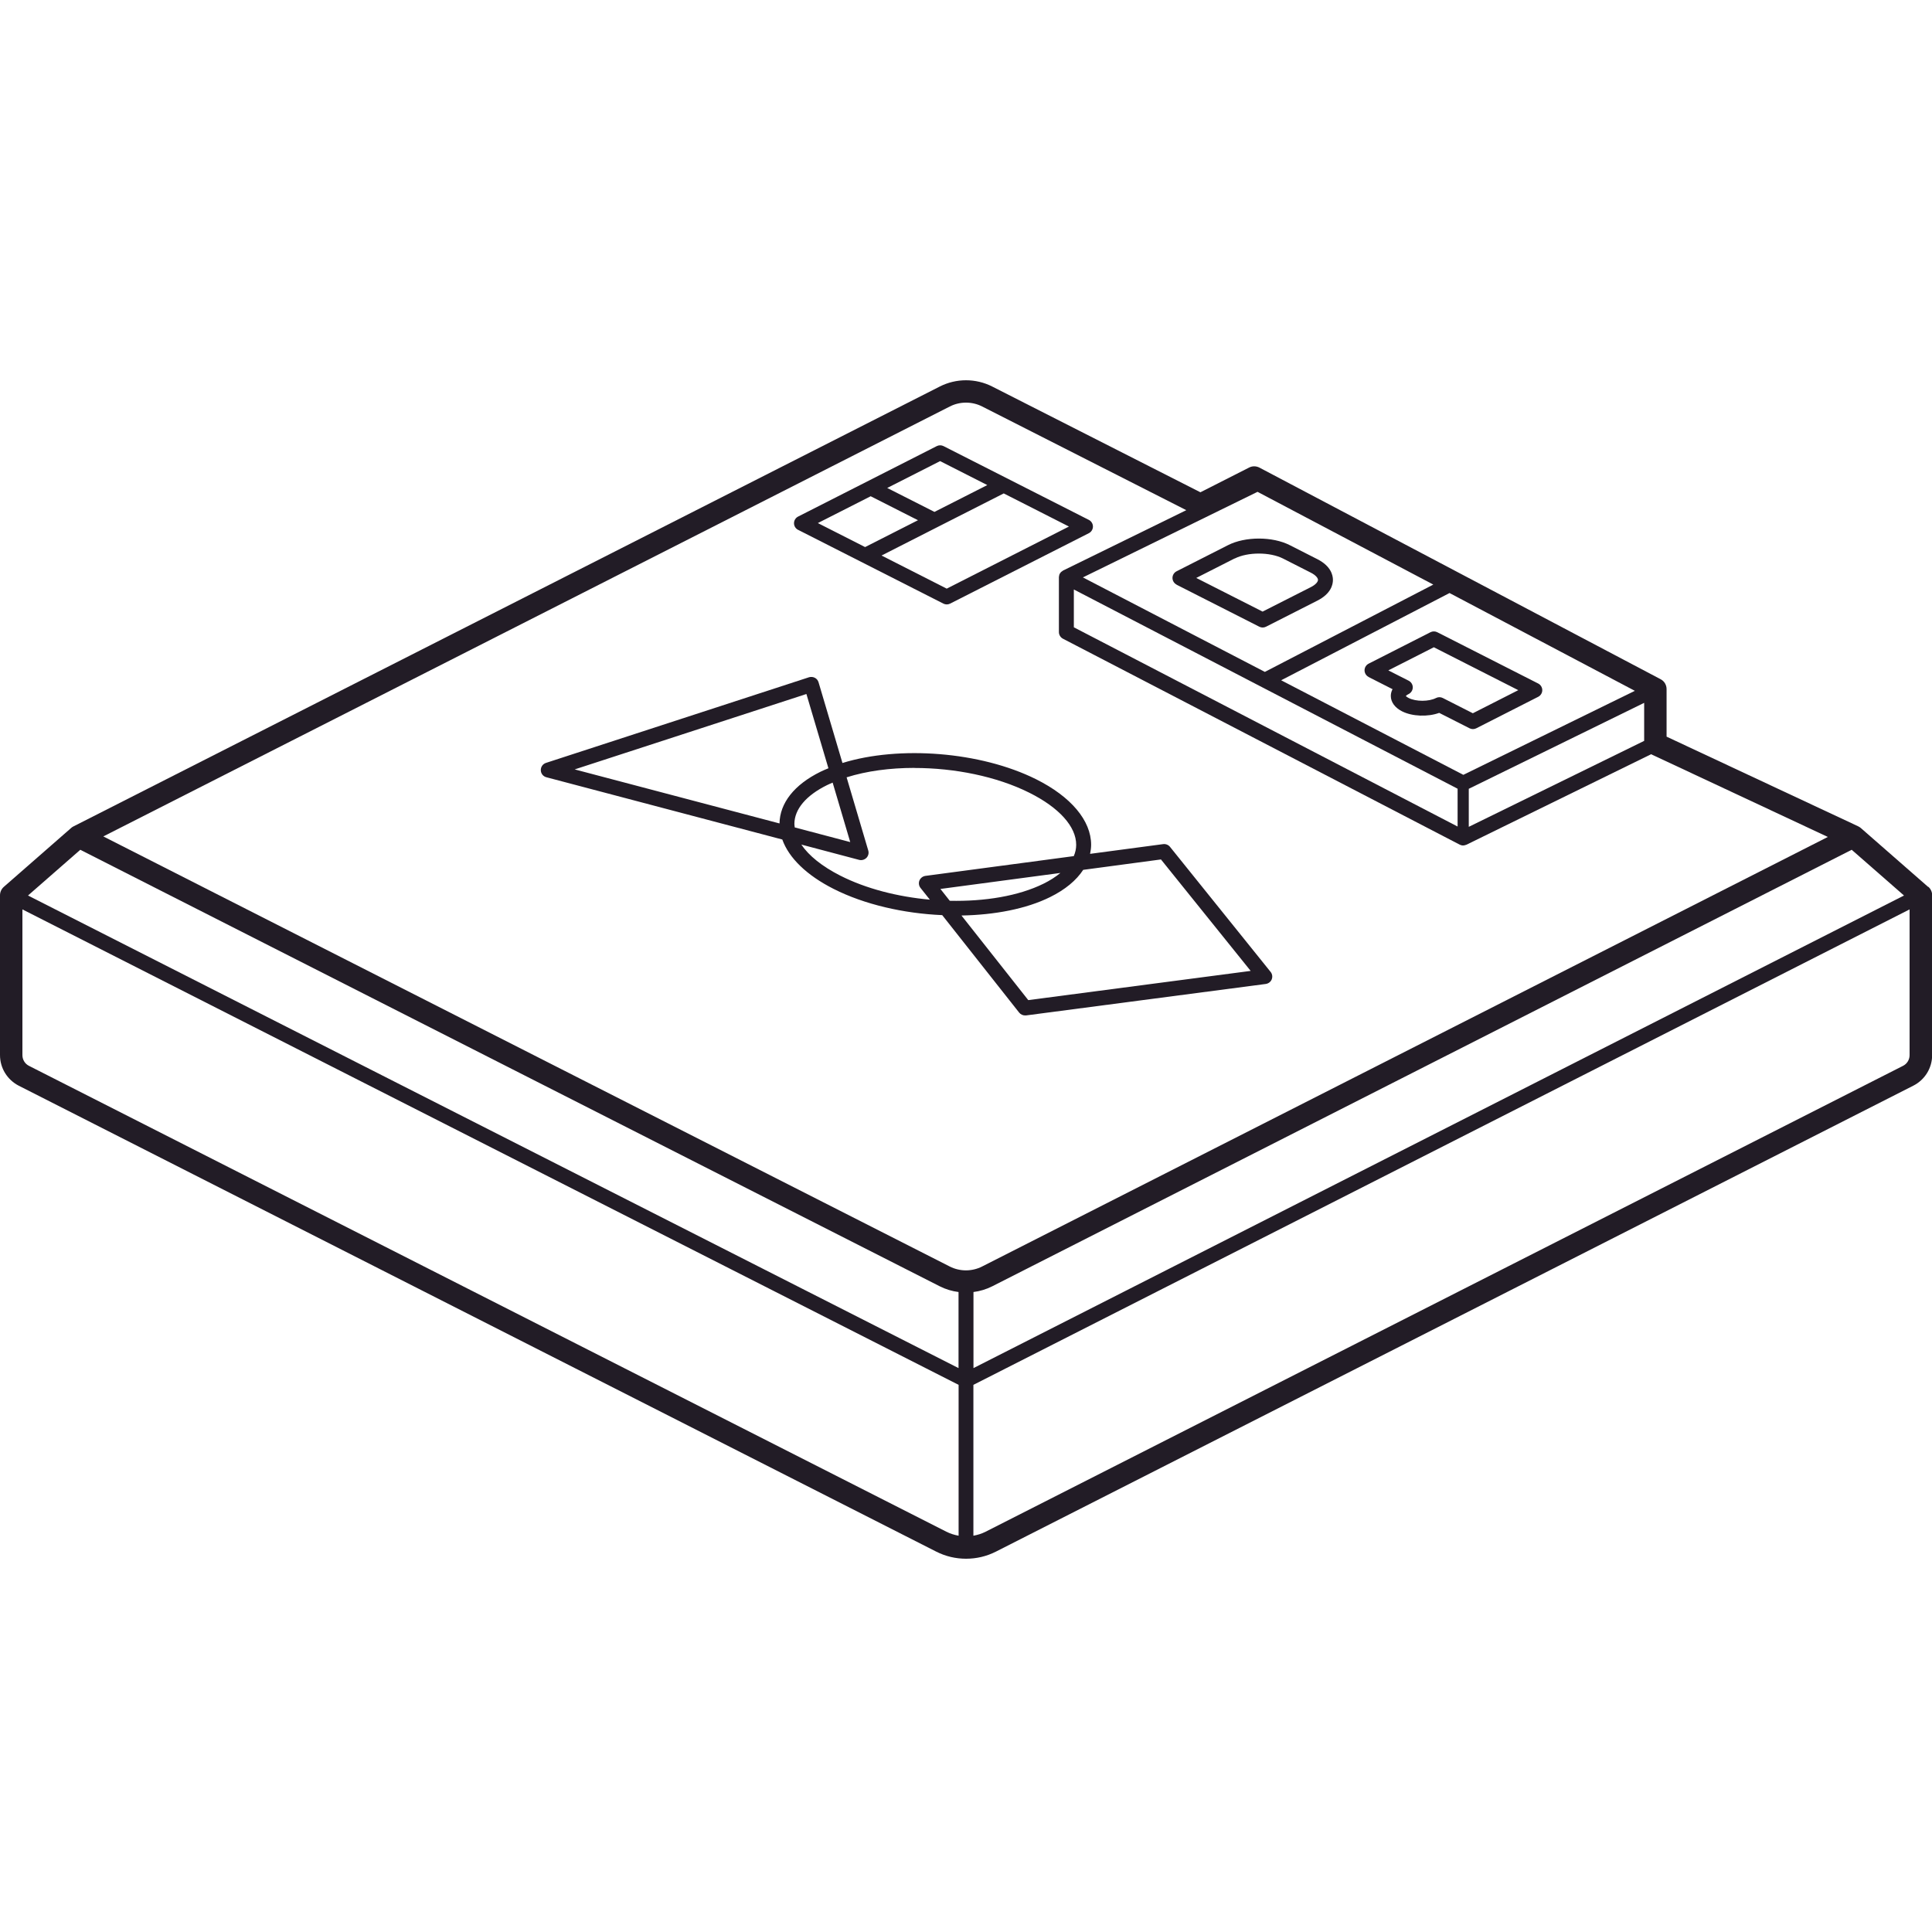 <?xml version="1.0" encoding="UTF-8"?>
<svg id="T2_Icons" data-name="T2 Icons" xmlns="http://www.w3.org/2000/svg" viewBox="0 0 256 256">
  <defs>
    <style>
      .cls-1 {
        fill: #221c26;
      }
    </style>
  </defs>
  <path class="cls-1" d="M105.74,70.2l19.26,9.78c.14.07.29.11.45.11s.31-.04.45-.11l18.38-9.33c.33-.17.54-.51.54-.88s-.21-.71-.54-.88l-19.26-9.78c-.28-.14-.61-.14-.89,0l-9.19,4.67-9.19,4.67c-.33.17-.54.51-.54.88s.21.71.54.88ZM115.38,65.76l5.72,2.9.54.27-7.01,3.56-6.26-3.18,7.01-3.56ZM125.45,78l-8.64-4.39,7.45-3.79,8.74-4.44,8.64,4.39-16.2,8.23ZM130.83,64.27l-7.01,3.56-5.72-2.9-.54-.27,7.01-3.56,6.26,3.18Z"/>
  <path class="cls-1" d="M255.49,117.52l-8.93-7.81s0,0,0,0c-.1-.08-.2-.15-.31-.2-.01,0-.02-.01-.03-.02l-25.39-11.88v-6.3c0-.55-.3-1.06-.79-1.31l-53.16-28.04c-.43-.22-.93-.23-1.36-.01l-6.46,3.28-27.58-14.01c-2.18-1.11-4.78-1.11-6.96,0L9.74,109.5s-.01,0-.02.01c-.1.05-.19.11-.28.19,0,0,0,0,0,0l-8.93,7.81c-.32.28-.51.69-.51,1.12v21.17c0,1.73.96,3.28,2.5,4.07l121.56,61.73c1.24.63,2.59.94,3.95.94s2.71-.31,3.95-.94l121.56-61.74c1.54-.78,2.5-2.34,2.5-4.07v-21.17c0-.43-.18-.83-.51-1.12ZM10.64,112.6l113.88,57.84c.79.4,1.63.65,2.49.76v10.08L3.71,118.66l6.93-6.06ZM128.99,171.2c.86-.11,1.7-.36,2.49-.76l113.88-57.84,6.93,6.06-123.3,62.62v-10.08ZM166.63,65.17l23.29,12.29-22.32,11.57-24.11-12.52,23.14-11.34ZM216.62,91.54l-22.72,11.13-24.14-12.53,22.31-11.56,24.56,12.96ZM142.29,78.11l50.85,26.4v5.01l-50.85-26.4v-5.01ZM194.62,109.56v-5.04l23.24-11.39v5.04l-23.24,11.39ZM125.86,53.86c1.34-.68,2.94-.68,4.28,0l27.05,13.74-16.33,8s-.06.05-.09.07c-.05.03-.09.06-.14.1-.02.02-.04.03-.06.05-.04.04-.06.08-.09.13-.02.03-.05.05-.07.09,0,.01,0,.02-.01.04-.01.02-.02.04-.03.07-.02.05-.02.1-.03.16-.01.05-.03.1-.03.16,0,.01,0,.02,0,.04v7.24c0,.37.21.71.53.88l52.58,27.29s.08.03.13.05c.03,0,.05.02.08.03.08.02.17.03.25.03,0,0,0,0,0,0s0,0,0,0c0,0,0,0,0,0,.13,0,.26-.04.39-.09.01,0,.03,0,.04-.01l24.47-11.99,23.42,10.96-112.07,56.92c-1.34.68-2.94.68-4.28,0L13.69,110.83l112.17-56.97ZM3.84,141.23c-.54-.27-.87-.82-.87-1.42v-19.31l124.05,63v19.99c-.56-.1-1.1-.27-1.62-.53L3.84,141.23ZM252.16,141.23l-121.56,61.73c-.51.26-1.06.43-1.62.53v-19.99l124.05-63v19.31c0,.6-.33,1.15-.87,1.42Z"/>
  <path class="cls-1" d="M181.33,89.7l3.19,1.62c-.15.28-.23.58-.23.9,0,.81.54,1.55,1.48,2.03,1.36.69,3.42.76,4.93.21l4.02,2.04c.14.07.29.11.45.11s.31-.04.45-.11l8.2-4.17c.33-.17.54-.51.54-.88s-.21-.71-.54-.88l-13.38-6.8c-.28-.14-.61-.14-.89,0l-8.2,4.17c-.33.17-.54.51-.54.88s.21.71.54.88ZM189.98,85.76l11.2,5.69-6.02,3.06-3.98-2.02c-.14-.07-.29-.11-.45-.11s-.31.04-.45.11c-.96.49-2.66.49-3.62,0-.25-.13-.35-.24-.38-.25.03-.05.13-.16.38-.28.33-.17.54-.51.54-.88s-.21-.71-.54-.88l-2.7-1.37,6.02-3.06Z"/>
  <path class="cls-1" d="M155.89,77.47l10.97,5.57c.14.07.29.11.45.11s.31-.04.45-.11l6.81-3.46c1.79-.91,2.05-2.11,2.05-2.74s-.27-1.83-2.05-2.74l-3.66-1.86c-2.3-1.17-5.9-1.17-8.2,0l-6.81,3.46c-.33.17-.54.51-.54.88s.21.71.54.88ZM163.6,74.01c1.74-.88,4.67-.88,6.41,0l3.66,1.86c.72.36.97.75.97.97s-.25.61-.97.97l-6.37,3.23-8.79-4.46,5.08-2.58Z"/>
  <path class="cls-1" d="M72.4,102.99l31.26,8.25c.86,2.43,3.23,4.74,6.79,6.54,4.11,2.08,9.3,3.26,14.4,3.48l10.19,12.91c.19.24.48.38.78.38.04,0,.09,0,.13,0l31.77-4.17c.35-.05.66-.28.79-.61.13-.33.08-.71-.15-.99l-13.33-16.57c-.22-.27-.56-.4-.9-.36l-9.69,1.29c.08-.39.14-.79.14-1.2,0-3.2-2.65-6.37-7.3-8.69-7.37-3.67-18.15-4.47-25.65-2.15l-3.17-10.7c-.08-.26-.25-.47-.49-.59-.24-.12-.51-.15-.77-.07l-34.86,11.35c-.42.14-.69.53-.68.97s.31.82.74.93ZM124.61,117.79l15.9-2.12c-.62.51-1.37,1-2.25,1.43-3.31,1.63-7.78,2.36-12.41,2.26l-1.24-1.57ZM153.84,113.89l11.88,14.76-29.47,3.87-8.85-11.21c4.39-.08,8.57-.87,11.74-2.44,2.01-.99,3.48-2.22,4.39-3.61l10.31-1.38ZM121.17,101.76c5.29,0,10.88,1.11,15.22,3.28,3.95,1.97,6.22,4.49,6.21,6.91,0,.51-.11,1.01-.32,1.49l-19.66,2.62c-.35.05-.65.28-.79.61-.13.33-.08.7.14.98l1.24,1.56c-4.24-.38-8.46-1.45-11.88-3.19-2.4-1.22-4.16-2.64-5.15-4.11l7.67,2.03c.08.02.17.03.25.03.26,0,.52-.11.71-.3.25-.26.34-.63.24-.97l-2.87-9.7c2.66-.84,5.77-1.25,8.99-1.25ZM105.26,109.17c.01-1.95,1.55-3.77,4.33-5.14.24-.12.49-.22.74-.33l2.33,7.88-7.35-1.94c-.02-.16-.05-.31-.05-.47ZM106.85,91.95l2.92,9.85c-.36.15-.71.29-1.05.46-3.47,1.71-5.39,4.14-5.43,6.85l-27.14-7.16,30.7-9.99Z"/>
</svg>